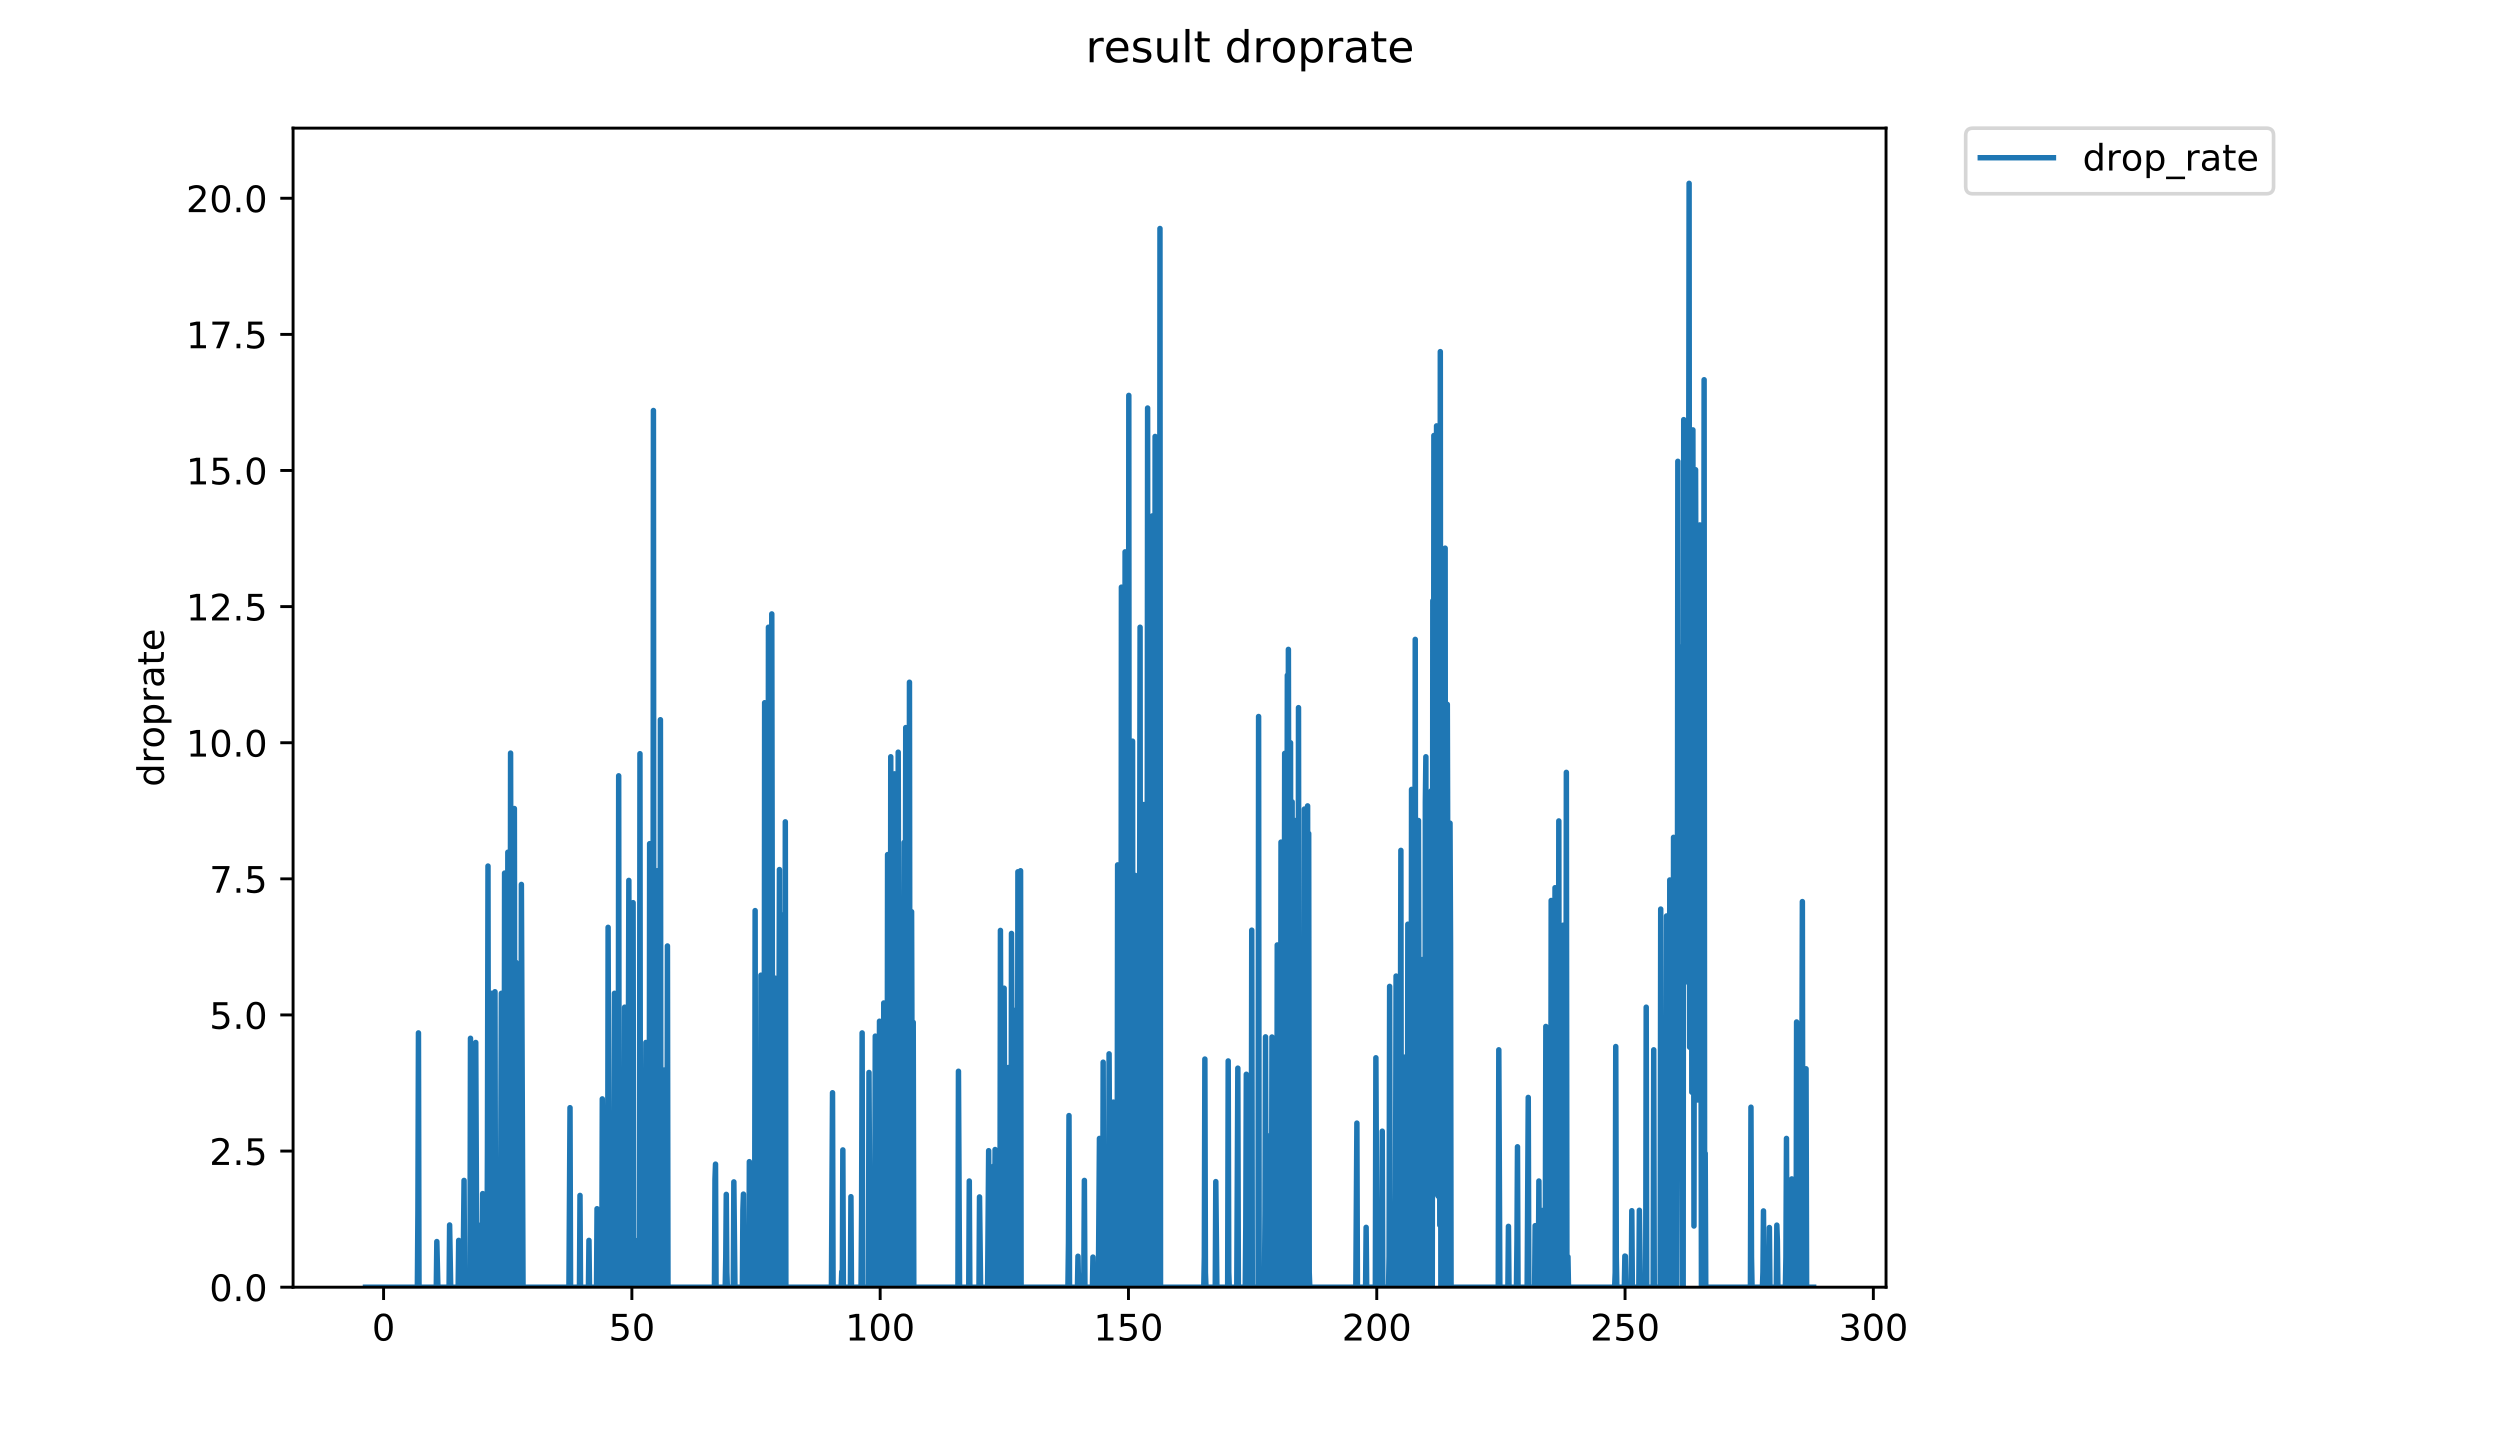 <?xml version="1.0" encoding="utf-8" standalone="no"?>
<!DOCTYPE svg PUBLIC "-//W3C//DTD SVG 1.1//EN"
  "http://www.w3.org/Graphics/SVG/1.1/DTD/svg11.dtd">
<!-- Created with matplotlib (https://matplotlib.org/) -->
<svg height="396pt" version="1.1" viewBox="0 0 684 396" width="684pt" xmlns="http://www.w3.org/2000/svg" xmlns:xlink="http://www.w3.org/1999/xlink">
 <defs>
  <style type="text/css">
*{stroke-linecap:butt;stroke-linejoin:round;}
  </style>
 </defs>
 <g id="figure_1">
  <g id="patch_1">
   <path d="M 0 396 
L 684 396 
L 684 0 
L 0 0 
z
" style="fill:#ffffff;"/>
  </g>
  <g id="axes_1">
   <g id="patch_2">
    <path d="M 80.186 352.174 
L 516.019 352.174 
L 516.019 35.062 
L 80.186 35.062 
z
" style="fill:#ffffff;"/>
   </g>
   <g id="matplotlib.axis_1">
    <g id="xtick_1">
     <g id="line2d_1">
      <defs>
       <path d="M 0 0 
L 0 3.5 
" id="m01513e6180" style="stroke:#000000;stroke-width:0.8;"/>
      </defs>
      <g>
       <use style="stroke:#000000;stroke-width:0.8;" x="104.947" xlink:href="#m01513e6180" y="352.174"/>
      </g>
     </g>
     <g id="text_1">
      <!-- 0 -->
      <defs>
       <path d="M 31.781 66.406 
Q 24.172 66.406 20.328 58.906 
Q 16.5 51.422 16.5 36.375 
Q 16.5 21.391 20.328 13.891 
Q 24.172 6.391 31.781 6.391 
Q 39.453 6.391 43.281 13.891 
Q 47.125 21.391 47.125 36.375 
Q 47.125 51.422 43.281 58.906 
Q 39.453 66.406 31.781 66.406 
z
M 31.781 74.219 
Q 44.047 74.219 50.516 64.516 
Q 56.984 54.828 56.984 36.375 
Q 56.984 17.969 50.516 8.266 
Q 44.047 -1.422 31.781 -1.422 
Q 19.531 -1.422 13.062 8.266 
Q 6.594 17.969 6.594 36.375 
Q 6.594 54.828 13.062 64.516 
Q 19.531 74.219 31.781 74.219 
z
" id="DejaVuSans-48"/>
      </defs>
      <g transform="translate(101.766 366.773)scale(0.1 -0.1)">
       <use xlink:href="#DejaVuSans-48"/>
      </g>
     </g>
    </g>
    <g id="xtick_2">
     <g id="line2d_2">
      <g>
       <use style="stroke:#000000;stroke-width:0.8;" x="172.881" xlink:href="#m01513e6180" y="352.174"/>
      </g>
     </g>
     <g id="text_2">
      <!-- 50 -->
      <defs>
       <path d="M 10.797 72.906 
L 49.516 72.906 
L 49.516 64.594 
L 19.828 64.594 
L 19.828 46.734 
Q 21.969 47.469 24.109 47.828 
Q 26.266 48.188 28.422 48.188 
Q 40.625 48.188 47.75 41.5 
Q 54.891 34.812 54.891 23.391 
Q 54.891 11.625 47.562 5.094 
Q 40.234 -1.422 26.906 -1.422 
Q 22.312 -1.422 17.547 -0.641 
Q 12.797 0.141 7.719 1.703 
L 7.719 11.625 
Q 12.109 9.234 16.797 8.062 
Q 21.484 6.891 26.703 6.891 
Q 35.156 6.891 40.078 11.328 
Q 45.016 15.766 45.016 23.391 
Q 45.016 31 40.078 35.438 
Q 35.156 39.891 26.703 39.891 
Q 22.75 39.891 18.812 39.016 
Q 14.891 38.141 10.797 36.281 
z
" id="DejaVuSans-53"/>
      </defs>
      <g transform="translate(166.518 366.773)scale(0.1 -0.1)">
       <use xlink:href="#DejaVuSans-53"/>
       <use x="63.623" xlink:href="#DejaVuSans-48"/>
      </g>
     </g>
    </g>
    <g id="xtick_3">
     <g id="line2d_3">
      <g>
       <use style="stroke:#000000;stroke-width:0.8;" x="240.814" xlink:href="#m01513e6180" y="352.174"/>
      </g>
     </g>
     <g id="text_3">
      <!-- 100 -->
      <defs>
       <path d="M 12.406 8.297 
L 28.516 8.297 
L 28.516 63.922 
L 10.984 60.406 
L 10.984 69.391 
L 28.422 72.906 
L 38.281 72.906 
L 38.281 8.297 
L 54.391 8.297 
L 54.391 0 
L 12.406 0 
z
" id="DejaVuSans-49"/>
      </defs>
      <g transform="translate(231.27 366.773)scale(0.1 -0.1)">
       <use xlink:href="#DejaVuSans-49"/>
       <use x="63.623" xlink:href="#DejaVuSans-48"/>
       <use x="127.246" xlink:href="#DejaVuSans-48"/>
      </g>
     </g>
    </g>
    <g id="xtick_4">
     <g id="line2d_4">
      <g>
       <use style="stroke:#000000;stroke-width:0.8;" x="308.748" xlink:href="#m01513e6180" y="352.174"/>
      </g>
     </g>
     <g id="text_4">
      <!-- 150 -->
      <g transform="translate(299.204 366.773)scale(0.1 -0.1)">
       <use xlink:href="#DejaVuSans-49"/>
       <use x="63.623" xlink:href="#DejaVuSans-53"/>
       <use x="127.246" xlink:href="#DejaVuSans-48"/>
      </g>
     </g>
    </g>
    <g id="xtick_5">
     <g id="line2d_5">
      <g>
       <use style="stroke:#000000;stroke-width:0.8;" x="376.681" xlink:href="#m01513e6180" y="352.174"/>
      </g>
     </g>
     <g id="text_5">
      <!-- 200 -->
      <defs>
       <path d="M 19.188 8.297 
L 53.609 8.297 
L 53.609 0 
L 7.328 0 
L 7.328 8.297 
Q 12.938 14.109 22.625 23.891 
Q 32.328 33.688 34.812 36.531 
Q 39.547 41.844 41.422 45.531 
Q 43.312 49.219 43.312 52.781 
Q 43.312 58.594 39.234 62.25 
Q 35.156 65.922 28.609 65.922 
Q 23.969 65.922 18.812 64.312 
Q 13.672 62.703 7.812 59.422 
L 7.812 69.391 
Q 13.766 71.781 18.938 73 
Q 24.125 74.219 28.422 74.219 
Q 39.75 74.219 46.484 68.547 
Q 53.219 62.891 53.219 53.422 
Q 53.219 48.922 51.531 44.891 
Q 49.859 40.875 45.406 35.406 
Q 44.188 33.984 37.641 27.219 
Q 31.109 20.453 19.188 8.297 
z
" id="DejaVuSans-50"/>
      </defs>
      <g transform="translate(367.137 366.773)scale(0.1 -0.1)">
       <use xlink:href="#DejaVuSans-50"/>
       <use x="63.623" xlink:href="#DejaVuSans-48"/>
       <use x="127.246" xlink:href="#DejaVuSans-48"/>
      </g>
     </g>
    </g>
    <g id="xtick_6">
     <g id="line2d_6">
      <g>
       <use style="stroke:#000000;stroke-width:0.8;" x="444.615" xlink:href="#m01513e6180" y="352.174"/>
      </g>
     </g>
     <g id="text_6">
      <!-- 250 -->
      <g transform="translate(435.071 366.773)scale(0.1 -0.1)">
       <use xlink:href="#DejaVuSans-50"/>
       <use x="63.623" xlink:href="#DejaVuSans-53"/>
       <use x="127.246" xlink:href="#DejaVuSans-48"/>
      </g>
     </g>
    </g>
    <g id="xtick_7">
     <g id="line2d_7">
      <g>
       <use style="stroke:#000000;stroke-width:0.8;" x="512.548" xlink:href="#m01513e6180" y="352.174"/>
      </g>
     </g>
     <g id="text_7">
      <!-- 300 -->
      <defs>
       <path d="M 40.578 39.312 
Q 47.656 37.797 51.625 33 
Q 55.609 28.219 55.609 21.188 
Q 55.609 10.406 48.188 4.484 
Q 40.766 -1.422 27.094 -1.422 
Q 22.516 -1.422 17.656 -0.516 
Q 12.797 0.391 7.625 2.203 
L 7.625 11.719 
Q 11.719 9.328 16.594 8.109 
Q 21.484 6.891 26.812 6.891 
Q 36.078 6.891 40.938 10.547 
Q 45.797 14.203 45.797 21.188 
Q 45.797 27.641 41.281 31.266 
Q 36.766 34.906 28.719 34.906 
L 20.219 34.906 
L 20.219 43.016 
L 29.109 43.016 
Q 36.375 43.016 40.234 45.922 
Q 44.094 48.828 44.094 54.297 
Q 44.094 59.906 40.109 62.906 
Q 36.141 65.922 28.719 65.922 
Q 24.656 65.922 20.016 65.031 
Q 15.375 64.156 9.812 62.312 
L 9.812 71.094 
Q 15.438 72.656 20.344 73.438 
Q 25.25 74.219 29.594 74.219 
Q 40.828 74.219 47.359 69.109 
Q 53.906 64.016 53.906 55.328 
Q 53.906 49.266 50.438 45.094 
Q 46.969 40.922 40.578 39.312 
z
" id="DejaVuSans-51"/>
      </defs>
      <g transform="translate(503.004 366.773)scale(0.1 -0.1)">
       <use xlink:href="#DejaVuSans-51"/>
       <use x="63.623" xlink:href="#DejaVuSans-48"/>
       <use x="127.246" xlink:href="#DejaVuSans-48"/>
      </g>
     </g>
    </g>
   </g>
   <g id="matplotlib.axis_2">
    <g id="ytick_1">
     <g id="line2d_8">
      <defs>
       <path d="M 0 0 
L -3.5 0 
" id="mbd2c0b0a10" style="stroke:#000000;stroke-width:0.8;"/>
      </defs>
      <g>
       <use style="stroke:#000000;stroke-width:0.8;" x="80.186" xlink:href="#mbd2c0b0a10" y="352.174"/>
      </g>
     </g>
     <g id="text_8">
      <!-- 0.0 -->
      <defs>
       <path d="M 10.688 12.406 
L 21 12.406 
L 21 0 
L 10.688 0 
z
" id="DejaVuSans-46"/>
      </defs>
      <g transform="translate(57.283 355.973)scale(0.1 -0.1)">
       <use xlink:href="#DejaVuSans-48"/>
       <use x="63.623" xlink:href="#DejaVuSans-46"/>
       <use x="95.41" xlink:href="#DejaVuSans-48"/>
      </g>
     </g>
    </g>
    <g id="ytick_2">
     <g id="line2d_9">
      <g>
       <use style="stroke:#000000;stroke-width:0.8;" x="80.186" xlink:href="#mbd2c0b0a10" y="314.933"/>
      </g>
     </g>
     <g id="text_9">
      <!-- 2.5 -->
      <g transform="translate(57.283 318.732)scale(0.1 -0.1)">
       <use xlink:href="#DejaVuSans-50"/>
       <use x="63.623" xlink:href="#DejaVuSans-46"/>
       <use x="95.41" xlink:href="#DejaVuSans-53"/>
      </g>
     </g>
    </g>
    <g id="ytick_3">
     <g id="line2d_10">
      <g>
       <use style="stroke:#000000;stroke-width:0.8;" x="80.186" xlink:href="#mbd2c0b0a10" y="277.692"/>
      </g>
     </g>
     <g id="text_10">
      <!-- 5.0 -->
      <g transform="translate(57.283 281.491)scale(0.1 -0.1)">
       <use xlink:href="#DejaVuSans-53"/>
       <use x="63.623" xlink:href="#DejaVuSans-46"/>
       <use x="95.41" xlink:href="#DejaVuSans-48"/>
      </g>
     </g>
    </g>
    <g id="ytick_4">
     <g id="line2d_11">
      <g>
       <use style="stroke:#000000;stroke-width:0.8;" x="80.186" xlink:href="#mbd2c0b0a10" y="240.45"/>
      </g>
     </g>
     <g id="text_11">
      <!-- 7.5 -->
      <defs>
       <path d="M 8.203 72.906 
L 55.078 72.906 
L 55.078 68.703 
L 28.609 0 
L 18.312 0 
L 43.219 64.594 
L 8.203 64.594 
z
" id="DejaVuSans-55"/>
      </defs>
      <g transform="translate(57.283 244.25)scale(0.1 -0.1)">
       <use xlink:href="#DejaVuSans-55"/>
       <use x="63.623" xlink:href="#DejaVuSans-46"/>
       <use x="95.41" xlink:href="#DejaVuSans-53"/>
      </g>
     </g>
    </g>
    <g id="ytick_5">
     <g id="line2d_12">
      <g>
       <use style="stroke:#000000;stroke-width:0.8;" x="80.186" xlink:href="#mbd2c0b0a10" y="203.209"/>
      </g>
     </g>
     <g id="text_12">
      <!-- 10.0 -->
      <g transform="translate(50.92 207.008)scale(0.1 -0.1)">
       <use xlink:href="#DejaVuSans-49"/>
       <use x="63.623" xlink:href="#DejaVuSans-48"/>
       <use x="127.246" xlink:href="#DejaVuSans-46"/>
       <use x="159.033" xlink:href="#DejaVuSans-48"/>
      </g>
     </g>
    </g>
    <g id="ytick_6">
     <g id="line2d_13">
      <g>
       <use style="stroke:#000000;stroke-width:0.8;" x="80.186" xlink:href="#mbd2c0b0a10" y="165.968"/>
      </g>
     </g>
     <g id="text_13">
      <!-- 12.5 -->
      <g transform="translate(50.92 169.767)scale(0.1 -0.1)">
       <use xlink:href="#DejaVuSans-49"/>
       <use x="63.623" xlink:href="#DejaVuSans-50"/>
       <use x="127.246" xlink:href="#DejaVuSans-46"/>
       <use x="159.033" xlink:href="#DejaVuSans-53"/>
      </g>
     </g>
    </g>
    <g id="ytick_7">
     <g id="line2d_14">
      <g>
       <use style="stroke:#000000;stroke-width:0.8;" x="80.186" xlink:href="#mbd2c0b0a10" y="128.727"/>
      </g>
     </g>
     <g id="text_14">
      <!-- 15.0 -->
      <g transform="translate(50.92 132.526)scale(0.1 -0.1)">
       <use xlink:href="#DejaVuSans-49"/>
       <use x="63.623" xlink:href="#DejaVuSans-53"/>
       <use x="127.246" xlink:href="#DejaVuSans-46"/>
       <use x="159.033" xlink:href="#DejaVuSans-48"/>
      </g>
     </g>
    </g>
    <g id="ytick_8">
     <g id="line2d_15">
      <g>
       <use style="stroke:#000000;stroke-width:0.8;" x="80.186" xlink:href="#mbd2c0b0a10" y="91.486"/>
      </g>
     </g>
     <g id="text_15">
      <!-- 17.5 -->
      <g transform="translate(50.92 95.285)scale(0.1 -0.1)">
       <use xlink:href="#DejaVuSans-49"/>
       <use x="63.623" xlink:href="#DejaVuSans-55"/>
       <use x="127.246" xlink:href="#DejaVuSans-46"/>
       <use x="159.033" xlink:href="#DejaVuSans-53"/>
      </g>
     </g>
    </g>
    <g id="ytick_9">
     <g id="line2d_16">
      <g>
       <use style="stroke:#000000;stroke-width:0.8;" x="80.186" xlink:href="#mbd2c0b0a10" y="54.244"/>
      </g>
     </g>
     <g id="text_16">
      <!-- 20.0 -->
      <g transform="translate(50.92 58.044)scale(0.1 -0.1)">
       <use xlink:href="#DejaVuSans-50"/>
       <use x="63.623" xlink:href="#DejaVuSans-48"/>
       <use x="127.246" xlink:href="#DejaVuSans-46"/>
       <use x="159.033" xlink:href="#DejaVuSans-48"/>
      </g>
     </g>
    </g>
    <g id="text_17">
     <!-- droprate -->
     <defs>
      <path d="M 45.406 46.391 
L 45.406 75.984 
L 54.391 75.984 
L 54.391 0 
L 45.406 0 
L 45.406 8.203 
Q 42.578 3.328 38.25 0.953 
Q 33.938 -1.422 27.875 -1.422 
Q 17.969 -1.422 11.734 6.484 
Q 5.516 14.406 5.516 27.297 
Q 5.516 40.188 11.734 48.094 
Q 17.969 56 27.875 56 
Q 33.938 56 38.25 53.625 
Q 42.578 51.266 45.406 46.391 
z
M 14.797 27.297 
Q 14.797 17.391 18.875 11.75 
Q 22.953 6.109 30.078 6.109 
Q 37.203 6.109 41.297 11.75 
Q 45.406 17.391 45.406 27.297 
Q 45.406 37.203 41.297 42.844 
Q 37.203 48.484 30.078 48.484 
Q 22.953 48.484 18.875 42.844 
Q 14.797 37.203 14.797 27.297 
z
" id="DejaVuSans-100"/>
      <path d="M 41.109 46.297 
Q 39.594 47.172 37.812 47.578 
Q 36.031 48 33.891 48 
Q 26.266 48 22.188 43.047 
Q 18.109 38.094 18.109 28.812 
L 18.109 0 
L 9.078 0 
L 9.078 54.688 
L 18.109 54.688 
L 18.109 46.188 
Q 20.953 51.172 25.484 53.578 
Q 30.031 56 36.531 56 
Q 37.453 56 38.578 55.875 
Q 39.703 55.766 41.062 55.516 
z
" id="DejaVuSans-114"/>
      <path d="M 30.609 48.391 
Q 23.391 48.391 19.188 42.75 
Q 14.984 37.109 14.984 27.297 
Q 14.984 17.484 19.156 11.844 
Q 23.344 6.203 30.609 6.203 
Q 37.797 6.203 41.984 11.859 
Q 46.188 17.531 46.188 27.297 
Q 46.188 37.016 41.984 42.703 
Q 37.797 48.391 30.609 48.391 
z
M 30.609 56 
Q 42.328 56 49.016 48.375 
Q 55.719 40.766 55.719 27.297 
Q 55.719 13.875 49.016 6.219 
Q 42.328 -1.422 30.609 -1.422 
Q 18.844 -1.422 12.172 6.219 
Q 5.516 13.875 5.516 27.297 
Q 5.516 40.766 12.172 48.375 
Q 18.844 56 30.609 56 
z
" id="DejaVuSans-111"/>
      <path d="M 18.109 8.203 
L 18.109 -20.797 
L 9.078 -20.797 
L 9.078 54.688 
L 18.109 54.688 
L 18.109 46.391 
Q 20.953 51.266 25.266 53.625 
Q 29.594 56 35.594 56 
Q 45.562 56 51.781 48.094 
Q 58.016 40.188 58.016 27.297 
Q 58.016 14.406 51.781 6.484 
Q 45.562 -1.422 35.594 -1.422 
Q 29.594 -1.422 25.266 0.953 
Q 20.953 3.328 18.109 8.203 
z
M 48.688 27.297 
Q 48.688 37.203 44.609 42.844 
Q 40.531 48.484 33.406 48.484 
Q 26.266 48.484 22.188 42.844 
Q 18.109 37.203 18.109 27.297 
Q 18.109 17.391 22.188 11.75 
Q 26.266 6.109 33.406 6.109 
Q 40.531 6.109 44.609 11.75 
Q 48.688 17.391 48.688 27.297 
z
" id="DejaVuSans-112"/>
      <path d="M 34.281 27.484 
Q 23.391 27.484 19.188 25 
Q 14.984 22.516 14.984 16.5 
Q 14.984 11.719 18.141 8.906 
Q 21.297 6.109 26.703 6.109 
Q 34.188 6.109 38.703 11.406 
Q 43.219 16.703 43.219 25.484 
L 43.219 27.484 
z
M 52.203 31.203 
L 52.203 0 
L 43.219 0 
L 43.219 8.297 
Q 40.141 3.328 35.547 0.953 
Q 30.953 -1.422 24.312 -1.422 
Q 15.922 -1.422 10.953 3.297 
Q 6 8.016 6 15.922 
Q 6 25.141 12.172 29.828 
Q 18.359 34.516 30.609 34.516 
L 43.219 34.516 
L 43.219 35.406 
Q 43.219 41.609 39.141 45 
Q 35.062 48.391 27.688 48.391 
Q 23 48.391 18.547 47.266 
Q 14.109 46.141 10.016 43.891 
L 10.016 52.203 
Q 14.938 54.109 19.578 55.047 
Q 24.219 56 28.609 56 
Q 40.484 56 46.344 49.844 
Q 52.203 43.703 52.203 31.203 
z
" id="DejaVuSans-97"/>
      <path d="M 18.312 70.219 
L 18.312 54.688 
L 36.812 54.688 
L 36.812 47.703 
L 18.312 47.703 
L 18.312 18.016 
Q 18.312 11.328 20.141 9.422 
Q 21.969 7.516 27.594 7.516 
L 36.812 7.516 
L 36.812 0 
L 27.594 0 
Q 17.188 0 13.234 3.875 
Q 9.281 7.766 9.281 18.016 
L 9.281 47.703 
L 2.688 47.703 
L 2.688 54.688 
L 9.281 54.688 
L 9.281 70.219 
z
" id="DejaVuSans-116"/>
      <path d="M 56.203 29.594 
L 56.203 25.203 
L 14.891 25.203 
Q 15.484 15.922 20.484 11.062 
Q 25.484 6.203 34.422 6.203 
Q 39.594 6.203 44.453 7.469 
Q 49.312 8.734 54.109 11.281 
L 54.109 2.781 
Q 49.266 0.734 44.188 -0.344 
Q 39.109 -1.422 33.891 -1.422 
Q 20.797 -1.422 13.156 6.188 
Q 5.516 13.812 5.516 26.812 
Q 5.516 40.234 12.766 48.109 
Q 20.016 56 32.328 56 
Q 43.359 56 49.781 48.891 
Q 56.203 41.797 56.203 29.594 
z
M 47.219 32.234 
Q 47.125 39.594 43.094 43.984 
Q 39.062 48.391 32.422 48.391 
Q 24.906 48.391 20.391 44.141 
Q 15.875 39.891 15.188 32.172 
z
" id="DejaVuSans-101"/>
     </defs>
     <g transform="translate(44.841 215.236)rotate(-90)scale(0.1 -0.1)">
      <use xlink:href="#DejaVuSans-100"/>
      <use x="63.477" xlink:href="#DejaVuSans-114"/>
      <use x="104.559" xlink:href="#DejaVuSans-111"/>
      <use x="165.74" xlink:href="#DejaVuSans-112"/>
      <use x="229.217" xlink:href="#DejaVuSans-114"/>
      <use x="270.33" xlink:href="#DejaVuSans-97"/>
      <use x="331.609" xlink:href="#DejaVuSans-116"/>
      <use x="370.818" xlink:href="#DejaVuSans-101"/>
     </g>
    </g>
   </g>
   <g id="line2d_17">
    <path clip-path="url(#pb025ab7911)" d="M 99.997 352.174 
L 114.191 352.174 
L 114.339 331.542 
L 114.489 282.603 
L 114.638 352.174 
L 119.368 352.174 
L 119.516 339.691 
L 119.802 352.174 
L 122.869 352.174 
L 123.012 335.15 
L 123.308 352.174 
L 125.354 352.174 
L 125.498 339.369 
L 125.643 352.174 
L 126.671 352.174 
L 126.966 322.965 
L 127.116 352.174 
L 128.579 352.174 
L 128.723 284.076 
L 129.01 352.174 
L 130.019 352.174 
L 130.165 285.224 
L 130.46 352.174 
L 131.483 352.174 
L 131.627 335.101 
L 131.914 352.174 
L 132.057 326.564 
L 132.201 352.174 
L 133.22 352.174 
L 133.365 314.087 
L 133.515 236.953 
L 133.663 348.07 
L 133.81 352.174 
L 134.395 352.174 
L 134.54 271.767 
L 134.689 352.174 
L 135.266 352.174 
L 135.426 271.34 
L 135.577 352.174 
L 136.307 352.174 
L 136.45 318.027 
L 136.595 352.174 
L 136.884 352.174 
L 137.173 271.767 
L 137.316 339.369 
L 137.467 352.174 
L 137.908 352.174 
L 138.054 238.877 
L 138.349 352.174 
L 138.649 352.174 
L 138.795 314.62 
L 138.945 233.166 
L 139.094 335.759 
L 139.243 352.174 
L 139.542 352.174 
L 139.693 206.051 
L 139.989 352.174 
L 140.139 286.874 
L 140.288 307.033 
L 140.435 352.174 
L 140.58 326.854 
L 140.731 221.216 
L 140.881 331.768 
L 141.027 352.174 
L 141.172 263.303 
L 141.32 352.174 
L 141.466 352.174 
L 141.615 281.634 
L 141.762 265.278 
L 141.91 352.174 
L 142.059 281.634 
L 142.351 352.174 
L 142.499 352.174 
L 142.65 241.981 
L 143.1 352.174 
L 155.661 352.174 
L 155.956 303.065 
L 156.106 352.174 
L 158.541 352.174 
L 158.687 327.068 
L 158.829 352.174 
L 160.997 352.174 
L 161.141 339.369 
L 161.286 352.174 
L 163.207 352.174 
L 163.35 330.709 
L 163.492 352.174 
L 164.644 352.174 
L 164.787 300.659 
L 164.929 313.538 
L 165.076 352.174 
L 166.235 352.174 
L 166.378 253.72 
L 166.674 352.174 
L 167.822 352.174 
L 167.969 327.138 
L 168.114 271.767 
L 168.257 352.174 
L 169.123 352.174 
L 169.272 212.262 
L 169.419 348.025 
L 169.571 352.174 
L 170.614 352.174 
L 170.758 331.074 
L 170.902 275.564 
L 171.19 352.174 
L 171.763 352.174 
L 172.05 240.879 
L 172.345 352.174 
L 172.926 352.174 
L 173.07 254.283 
L 173.215 246.973 
L 173.36 352.174 
L 174.082 352.174 
L 174.227 339.442 
L 174.372 352.174 
L 174.948 352.174 
L 175.091 206.214 
L 175.238 352.174 
L 176.418 352.174 
L 176.709 285.224 
L 177.002 352.174 
L 177.597 352.174 
L 177.743 230.826 
L 177.891 232.175 
L 178.043 352.174 
L 178.63 352.174 
L 178.775 112.315 
L 178.927 352.174 
L 179.66 352.174 
L 179.805 238.235 
L 179.949 352.174 
L 180.543 352.174 
L 180.689 196.915 
L 180.838 352.174 
L 181.424 352.174 
L 181.713 292.758 
L 181.857 352.174 
L 182.46 352.174 
L 182.611 258.817 
L 182.757 352.174 
L 195.473 352.174 
L 195.619 322.634 
L 195.764 318.51 
L 195.91 352.174 
L 198.415 352.174 
L 198.566 344.078 
L 198.711 326.782 
L 198.859 348.036 
L 199.005 352.174 
L 200.63 352.174 
L 200.78 323.369 
L 201.079 352.174 
L 203.112 352.174 
L 203.257 331.014 
L 203.402 326.71 
L 203.547 352.174 
L 204.881 352.174 
L 205.024 317.831 
L 205.313 352.174 
L 206.459 352.174 
L 206.602 249.144 
L 206.745 352.174 
L 207.47 352.174 
L 207.619 319.344 
L 207.763 352.174 
L 208.051 352.174 
L 208.195 266.807 
L 208.339 352.174 
L 209.06 352.174 
L 209.205 192.268 
L 209.356 352.174 
L 209.949 352.174 
L 210.097 331.427 
L 210.247 171.611 
L 210.394 352.174 
L 211.006 352.174 
L 211.159 167.97 
L 211.453 352.174 
L 211.753 352.174 
L 212.058 267.626 
L 212.21 352.174 
L 212.354 352.174 
L 212.501 327.208 
L 212.654 352.174 
L 212.806 352.174 
L 212.957 344.056 
L 213.251 237.911 
L 213.395 352.174 
L 213.827 352.174 
L 213.972 250.318 
L 214.272 315.342 
L 214.423 271.215 
L 214.574 352.174 
L 214.717 352.174 
L 214.862 224.854 
L 215.011 352.174 
L 227.478 352.174 
L 227.777 298.972 
L 227.928 352.174 
L 230.159 352.174 
L 230.304 347.918 
L 230.454 352.174 
L 230.601 314.62 
L 230.752 352.174 
L 232.664 352.174 
L 232.813 327.415 
L 232.96 352.174 
L 235.579 352.174 
L 235.73 331.824 
L 235.88 282.603 
L 236.024 352.174 
L 237.607 352.174 
L 237.753 293.427 
L 238.039 352.174 
L 239.191 352.174 
L 239.334 335.002 
L 239.476 283.487 
L 239.619 352.174 
L 240.345 352.174 
L 240.487 339.332 
L 240.63 279.404 
L 240.92 352.174 
L 241.645 352.174 
L 241.795 274.418 
L 241.938 283.881 
L 242.088 352.174 
L 242.69 352.174 
L 242.841 233.818 
L 242.989 343.944 
L 243.134 352.174 
L 243.568 352.174 
L 243.71 207.051 
L 244.002 352.174 
L 244.591 352.174 
L 244.735 211.722 
L 245.025 352.174 
L 245.609 352.174 
L 245.752 205.792 
L 246.039 352.174 
L 246.33 352.174 
L 246.474 263.303 
L 246.768 323.209 
L 246.919 315.443 
L 247.069 352.174 
L 247.365 230.484 
L 247.513 352.174 
L 247.81 199.071 
L 247.958 331.542 
L 248.101 352.174 
L 248.252 352.174 
L 248.397 217.135 
L 248.684 352.174 
L 248.829 186.658 
L 248.978 327.415 
L 249.121 352.174 
L 249.409 249.44 
L 249.708 352.174 
L 249.86 279.705 
L 250.013 352.174 
L 262.089 352.174 
L 262.234 293.095 
L 262.534 352.174 
L 265.048 352.174 
L 265.196 323.128 
L 265.347 352.174 
L 267.847 352.174 
L 267.996 327.484 
L 268.295 352.174 
L 270.203 352.174 
L 270.498 314.829 
L 270.643 352.174 
L 271.669 352.174 
L 271.816 319.071 
L 271.965 352.174 
L 272.112 339.656 
L 272.257 314.514 
L 272.408 352.174 
L 273.572 352.174 
L 273.716 254.562 
L 274.009 352.174 
L 274.59 352.174 
L 274.733 270.373 
L 275.018 352.174 
L 275.591 352.174 
L 275.734 347.894 
L 275.877 292.073 
L 276.026 352.174 
L 276.598 352.174 
L 276.744 255.389 
L 276.886 287.965 
L 277.029 352.174 
L 277.606 352.174 
L 277.752 276.429 
L 277.897 284.845 
L 278.043 352.174 
L 278.348 352.174 
L 278.499 238.522 
L 278.646 352.174 
L 279.08 352.174 
L 279.226 238.235 
L 279.375 352.174 
L 292.183 352.174 
L 292.333 339.863 
L 292.476 305.222 
L 292.62 352.174 
L 294.792 352.174 
L 294.936 343.71 
L 295.08 352.174 
L 296.395 352.174 
L 296.539 347.918 
L 296.686 322.965 
L 296.835 352.174 
L 298.881 352.174 
L 299.03 343.944 
L 299.175 352.174 
L 300.509 352.174 
L 300.808 311.473 
L 300.951 352.174 
L 301.675 352.174 
L 301.825 290.618 
L 301.97 352.174 
L 303.155 352.174 
L 303.304 339.863 
L 303.448 288.332 
L 303.733 352.174 
L 304.459 352.174 
L 304.604 301.535 
L 304.748 309.734 
L 304.893 352.174 
L 305.632 352.174 
L 305.78 236.633 
L 305.929 352.174 
L 306.674 352.174 
L 306.817 160.648 
L 306.959 352.174 
L 307.536 352.174 
L 307.679 334.953 
L 307.822 150.986 
L 307.972 352.174 
L 308.698 352.174 
L 308.841 108.18 
L 308.988 352.174 
L 309.573 352.174 
L 309.721 223.899 
L 309.865 202.782 
L 310.015 352.174 
L 310.158 352.174 
L 310.305 348.013 
L 310.451 310.33 
L 310.598 239.512 
L 310.75 327.952 
L 310.895 305.754 
L 311.039 352.174 
L 311.189 290.448 
L 311.338 298.826 
L 311.484 352.174 
L 311.629 352.174 
L 311.927 171.611 
L 312.076 352.174 
L 312.367 271.995 
L 312.512 352.174 
L 312.661 343.921 
L 312.808 226.994 
L 312.956 220.128 
L 313.103 352.174 
L 313.251 227.691 
L 313.548 352.174 
L 313.694 352.174 
L 313.842 281.634 
L 313.986 111.636 
L 314.136 352.174 
L 314.431 352.174 
L 314.576 343.71 
L 314.72 204.056 
L 315.015 352.174 
L 315.159 352.174 
L 315.308 141.141 
L 315.603 352.174 
L 315.75 352.174 
L 315.894 343.686 
L 316.039 119.416 
L 316.187 352.174 
L 316.478 352.174 
L 316.625 302.242 
L 316.774 211.485 
L 316.924 331.712 
L 317.073 352.174 
L 317.218 352.174 
L 317.367 62.52 
L 317.518 352.174 
L 329.353 352.174 
L 329.503 343.921 
L 329.65 289.759 
L 329.803 348.159 
L 329.954 352.174 
L 332.493 352.174 
L 332.641 323.289 
L 332.934 352.174 
L 335.887 352.174 
L 336.035 290.277 
L 336.184 348.048 
L 336.33 352.174 
L 338.38 352.174 
L 338.672 292.246 
L 338.814 352.174 
L 340.698 352.174 
L 340.846 335.576 
L 340.993 293.92 
L 341.14 352.174 
L 342.326 352.174 
L 342.477 254.492 
L 342.627 352.174 
L 344.207 352.174 
L 344.352 196.035 
L 344.501 352.174 
L 345.957 352.174 
L 346.106 331.542 
L 346.249 283.685 
L 346.393 352.174 
L 346.969 352.174 
L 347.117 310.795 
L 347.26 352.174 
L 347.862 352.174 
L 348.014 283.731 
L 348.157 352.174 
L 349.311 352.174 
L 349.455 258.539 
L 349.744 352.174 
L 350.181 352.174 
L 350.332 335.894 
L 350.483 230.404 
L 350.769 352.174 
L 351.197 352.174 
L 351.34 300.659 
L 351.487 206.13 
L 351.78 352.174 
L 351.926 352.174 
L 352.216 184.75 
L 352.36 352.174 
L 352.503 177.672 
L 352.8 352.174 
L 353.087 203.209 
L 353.236 352.174 
L 353.38 352.174 
L 353.528 219.392 
L 353.675 339.691 
L 353.822 352.174 
L 353.969 352.174 
L 354.117 348.013 
L 354.26 224.49 
L 354.546 352.174 
L 355.124 352.174 
L 355.271 193.612 
L 355.421 335.849 
L 355.573 352.174 
L 356.167 352.174 
L 356.313 331.193 
L 356.457 352.174 
L 356.6 352.174 
L 356.744 318.027 
L 356.89 221.355 
L 357.033 335.101 
L 357.177 352.174 
L 357.464 352.174 
L 357.61 230.484 
L 357.76 220.492 
L 357.907 352.174 
L 358.056 228.037 
L 358.206 348.115 
L 358.354 352.174 
L 370.949 352.174 
L 371.244 307.281 
L 371.391 352.174 
L 373.623 352.174 
L 373.774 335.804 
L 373.924 352.174 
L 376.294 352.174 
L 376.44 289.408 
L 376.733 352.174 
L 378.042 352.174 
L 378.186 309.491 
L 378.329 352.174 
L 379.907 352.174 
L 380.054 343.805 
L 380.203 269.873 
L 380.352 352.174 
L 381.681 352.174 
L 381.824 326.491 
L 381.968 267.051 
L 382.111 347.906 
L 382.256 352.174 
L 382.993 352.174 
L 383.28 232.661 
L 383.427 352.174 
L 384.148 352.174 
L 384.295 289.231 
L 384.44 352.174 
L 385.035 352.174 
L 385.183 252.864 
L 385.475 352.174 
L 386.054 352.174 
L 386.198 215.978 
L 386.342 339.406 
L 386.486 352.174 
L 386.919 352.174 
L 387.064 313.978 
L 387.209 174.935 
L 387.354 343.71 
L 387.501 352.174 
L 387.948 352.174 
L 388.092 224.49 
L 388.391 352.174 
L 388.971 352.174 
L 389.114 262.539 
L 389.4 352.174 
L 389.831 352.174 
L 389.974 219.476 
L 390.118 207.051 
L 390.262 352.174 
L 390.696 352.174 
L 390.842 268.013 
L 390.985 266.807 
L 391.132 352.174 
L 391.43 352.174 
L 391.579 216.377 
L 391.725 217.896 
L 391.872 352.174 
L 392.016 164.367 
L 392.16 318.318 
L 392.308 119.156 
L 392.459 307.403 
L 392.609 213.412 
L 392.752 309.734 
L 392.896 245.771 
L 393.043 116.523 
L 393.338 326.997 
L 393.486 327.278 
L 393.631 196.035 
L 393.781 237.27 
L 393.925 335.198 
L 394.07 96.206 
L 394.216 352.174 
L 394.36 313.759 
L 394.504 352.174 
L 394.65 352.174 
L 394.945 180.292 
L 395.095 344.078 
L 395.243 352.174 
L 395.392 149.978 
L 395.542 352.174 
L 395.84 352.174 
L 395.986 192.719 
L 396.43 352.174 
L 396.579 352.174 
L 396.723 225.215 
L 396.867 258.271 
L 397.012 352.174 
L 409.921 352.174 
L 410.072 287.23 
L 410.359 352.174 
L 412.562 352.174 
L 412.71 335.53 
L 412.86 352.174 
L 414.9 352.174 
L 415.043 339.332 
L 415.186 313.759 
L 415.333 352.174 
L 417.827 352.174 
L 418.13 300.256 
L 418.283 352.174 
L 419.872 352.174 
L 420.017 335.342 
L 420.163 352.174 
L 420.743 352.174 
L 420.892 348.059 
L 421.04 323.128 
L 421.187 352.174 
L 421.776 352.174 
L 421.922 331.193 
L 422.068 331.193 
L 422.214 352.174 
L 422.649 352.174 
L 422.795 339.586 
L 422.941 280.839 
L 423.088 352.174 
L 423.825 352.174 
L 423.969 335.198 
L 424.113 352.174 
L 424.257 352.174 
L 424.402 246.375 
L 424.849 352.174 
L 425.151 352.174 
L 425.454 242.879 
L 425.605 348.115 
L 425.754 352.174 
L 425.9 352.174 
L 426.046 347.99 
L 426.193 352.174 
L 426.343 323.369 
L 426.491 224.608 
L 426.64 348.048 
L 426.787 352.174 
L 426.932 305.754 
L 427.083 352.174 
L 427.38 352.174 
L 427.676 253.139 
L 427.827 352.174 
L 428.265 352.174 
L 428.413 327.278 
L 428.555 211.319 
L 428.701 343.71 
L 428.845 352.174 
L 428.992 343.852 
L 429.135 352.174 
L 441.77 352.174 
L 441.921 348.115 
L 442.07 286.333 
L 442.22 343.989 
L 442.364 352.174 
L 444.418 352.174 
L 444.562 343.662 
L 444.707 343.71 
L 444.85 352.174 
L 446.315 352.174 
L 446.461 331.252 
L 446.613 352.174 
L 448.382 352.174 
L 448.528 331.134 
L 448.816 352.174 
L 450.26 352.174 
L 450.403 275.564 
L 450.547 352.174 
L 452.306 352.174 
L 452.457 287.23 
L 452.607 352.174 
L 454.222 352.174 
L 454.371 248.726 
L 454.516 339.55 
L 454.66 352.174 
L 455.681 352.174 
L 455.825 326.71 
L 455.97 250.607 
L 456.118 352.174 
L 456.703 352.174 
L 456.851 240.76 
L 457.001 278.712 
L 457.151 352.174 
L 457.737 352.174 
L 457.882 229.098 
L 458.32 352.174 
L 458.614 277.898 
L 458.757 352.174 
L 458.909 299.407 
L 459.055 126.216 
L 459.203 298.231 
L 459.346 322.381 
L 459.491 322.381 
L 459.639 208.147 
L 459.783 215.587 
L 459.93 318.793 
L 460.073 185.709 
L 460.22 176.921 
L 460.366 352.174 
L 460.517 352.174 
L 460.666 114.812 
L 460.814 268.954 
L 460.96 256.202 
L 461.107 151.885 
L 461.549 260.886 
L 461.696 185.733 
L 461.84 211.722 
L 461.99 159.829 
L 462.14 50.163 
L 462.289 286.515 
L 462.436 277.484 
L 462.73 167.02 
L 462.879 298.826 
L 463.175 117.616 
L 463.471 335.437 
L 463.614 215.978 
L 463.762 260.375 
L 463.907 128.516 
L 464.051 182.414 
L 464.198 177.411 
L 464.491 300.954 
L 464.636 204.892 
L 464.786 245.478 
L 464.931 247.269 
L 465.075 143.623 
L 465.219 151.562 
L 465.509 352.174 
L 465.655 179.155 
L 465.8 225.215 
L 465.949 352.174 
L 466.248 103.899 
L 466.392 352.174 
L 466.544 315.543 
L 466.694 352.174 
L 478.914 352.174 
L 479.063 302.93 
L 479.212 343.944 
L 479.361 352.174 
L 482.194 352.174 
L 482.34 348.001 
L 482.487 331.311 
L 482.634 352.174 
L 483.953 352.174 
L 484.104 335.849 
L 484.254 352.174 
L 485.996 352.174 
L 486.14 335.198 
L 486.284 339.406 
L 486.429 352.174 
L 488.481 352.174 
L 488.628 343.898 
L 488.779 311.473 
L 488.929 352.174 
L 489.945 352.174 
L 490.236 322.55 
L 490.38 352.174 
L 491.404 352.174 
L 491.547 279.612 
L 491.69 352.174 
L 492.836 352.174 
L 493.127 246.675 
L 493.272 352.174 
L 493.988 352.174 
L 494.135 292.417 
L 494.283 352.174 
L 496.209 352.174 
L 496.209 352.174 
" style="fill:none;stroke:#1f77b4;stroke-linecap:square;stroke-width:1.5;"/>
   </g>
   <g id="patch_3">
    <path d="M 80.186 352.174 
L 80.186 35.062 
" style="fill:none;stroke:#000000;stroke-linecap:square;stroke-linejoin:miter;stroke-width:0.8;"/>
   </g>
   <g id="patch_4">
    <path d="M 516.019 352.174 
L 516.019 35.062 
" style="fill:none;stroke:#000000;stroke-linecap:square;stroke-linejoin:miter;stroke-width:0.8;"/>
   </g>
   <g id="patch_5">
    <path d="M 80.186 352.174 
L 516.019 352.174 
" style="fill:none;stroke:#000000;stroke-linecap:square;stroke-linejoin:miter;stroke-width:0.8;"/>
   </g>
   <g id="patch_6">
    <path d="M 80.186 35.062 
L 516.019 35.062 
" style="fill:none;stroke:#000000;stroke-linecap:square;stroke-linejoin:miter;stroke-width:0.8;"/>
   </g>
   <g id="legend_1">
    <g id="patch_7">
     <path d="M 539.811 53.019 
L 620.047 53.019 
Q 622.047 53.019 622.047 51.019 
L 622.047 37.062 
Q 622.047 35.062 620.047 35.062 
L 539.811 35.062 
Q 537.811 35.062 537.811 37.062 
L 537.811 51.019 
Q 537.811 53.019 539.811 53.019 
z
" style="fill:#ffffff;opacity:0.8;stroke:#cccccc;stroke-linejoin:miter;"/>
    </g>
    <g id="line2d_18">
     <path d="M 541.811 43.161 
L 561.811 43.161 
" style="fill:none;stroke:#1f77b4;stroke-linecap:square;stroke-width:1.5;"/>
    </g>
    <g id="line2d_19"/>
    <g id="text_18">
     <!-- drop_rate -->
     <defs>
      <path d="M 50.984 -16.609 
L 50.984 -23.578 
L -0.984 -23.578 
L -0.984 -16.609 
z
" id="DejaVuSans-95"/>
     </defs>
     <g transform="translate(569.811 46.661)scale(0.1 -0.1)">
      <use xlink:href="#DejaVuSans-100"/>
      <use x="63.477" xlink:href="#DejaVuSans-114"/>
      <use x="104.559" xlink:href="#DejaVuSans-111"/>
      <use x="165.74" xlink:href="#DejaVuSans-112"/>
      <use x="229.217" xlink:href="#DejaVuSans-95"/>
      <use x="279.217" xlink:href="#DejaVuSans-114"/>
      <use x="320.33" xlink:href="#DejaVuSans-97"/>
      <use x="381.609" xlink:href="#DejaVuSans-116"/>
      <use x="420.818" xlink:href="#DejaVuSans-101"/>
     </g>
    </g>
   </g>
  </g>
  <g id="text_19">
   <!-- result droprate -->
   <defs>
    <path d="M 44.281 53.078 
L 44.281 44.578 
Q 40.484 46.531 36.375 47.5 
Q 32.281 48.484 27.875 48.484 
Q 21.188 48.484 17.844 46.438 
Q 14.5 44.391 14.5 40.281 
Q 14.5 37.156 16.891 35.375 
Q 19.281 33.594 26.516 31.984 
L 29.594 31.297 
Q 39.156 29.25 43.188 25.516 
Q 47.219 21.781 47.219 15.094 
Q 47.219 7.469 41.188 3.016 
Q 35.156 -1.422 24.609 -1.422 
Q 20.219 -1.422 15.453 -0.562 
Q 10.688 0.297 5.422 2 
L 5.422 11.281 
Q 10.406 8.688 15.234 7.391 
Q 20.062 6.109 24.812 6.109 
Q 31.156 6.109 34.562 8.281 
Q 37.984 10.453 37.984 14.406 
Q 37.984 18.062 35.516 20.016 
Q 33.062 21.969 24.703 23.781 
L 21.578 24.516 
Q 13.234 26.266 9.516 29.906 
Q 5.812 33.547 5.812 39.891 
Q 5.812 47.609 11.281 51.797 
Q 16.75 56 26.812 56 
Q 31.781 56 36.172 55.266 
Q 40.578 54.547 44.281 53.078 
z
" id="DejaVuSans-115"/>
    <path d="M 8.5 21.578 
L 8.5 54.688 
L 17.484 54.688 
L 17.484 21.922 
Q 17.484 14.156 20.5 10.266 
Q 23.531 6.391 29.594 6.391 
Q 36.859 6.391 41.078 11.031 
Q 45.312 15.672 45.312 23.688 
L 45.312 54.688 
L 54.297 54.688 
L 54.297 0 
L 45.312 0 
L 45.312 8.406 
Q 42.047 3.422 37.719 1 
Q 33.406 -1.422 27.688 -1.422 
Q 18.266 -1.422 13.375 4.438 
Q 8.5 10.297 8.5 21.578 
z
M 31.109 56 
z
" id="DejaVuSans-117"/>
    <path d="M 9.422 75.984 
L 18.406 75.984 
L 18.406 0 
L 9.422 0 
z
" id="DejaVuSans-108"/>
    <path id="DejaVuSans-32"/>
   </defs>
   <g transform="translate(297.048 17.038)scale(0.12 -0.12)">
    <use xlink:href="#DejaVuSans-114"/>
    <use x="41.082" xlink:href="#DejaVuSans-101"/>
    <use x="102.605" xlink:href="#DejaVuSans-115"/>
    <use x="154.705" xlink:href="#DejaVuSans-117"/>
    <use x="218.084" xlink:href="#DejaVuSans-108"/>
    <use x="245.867" xlink:href="#DejaVuSans-116"/>
    <use x="285.076" xlink:href="#DejaVuSans-32"/>
    <use x="316.863" xlink:href="#DejaVuSans-100"/>
    <use x="380.34" xlink:href="#DejaVuSans-114"/>
    <use x="421.422" xlink:href="#DejaVuSans-111"/>
    <use x="482.604" xlink:href="#DejaVuSans-112"/>
    <use x="546.08" xlink:href="#DejaVuSans-114"/>
    <use x="587.193" xlink:href="#DejaVuSans-97"/>
    <use x="648.473" xlink:href="#DejaVuSans-116"/>
    <use x="687.682" xlink:href="#DejaVuSans-101"/>
   </g>
  </g>
 </g>
 <defs>
  <clipPath id="pb025ab7911">
   <rect height="317.112" width="435.833" x="80.186" y="35.062"/>
  </clipPath>
 </defs>
</svg>
